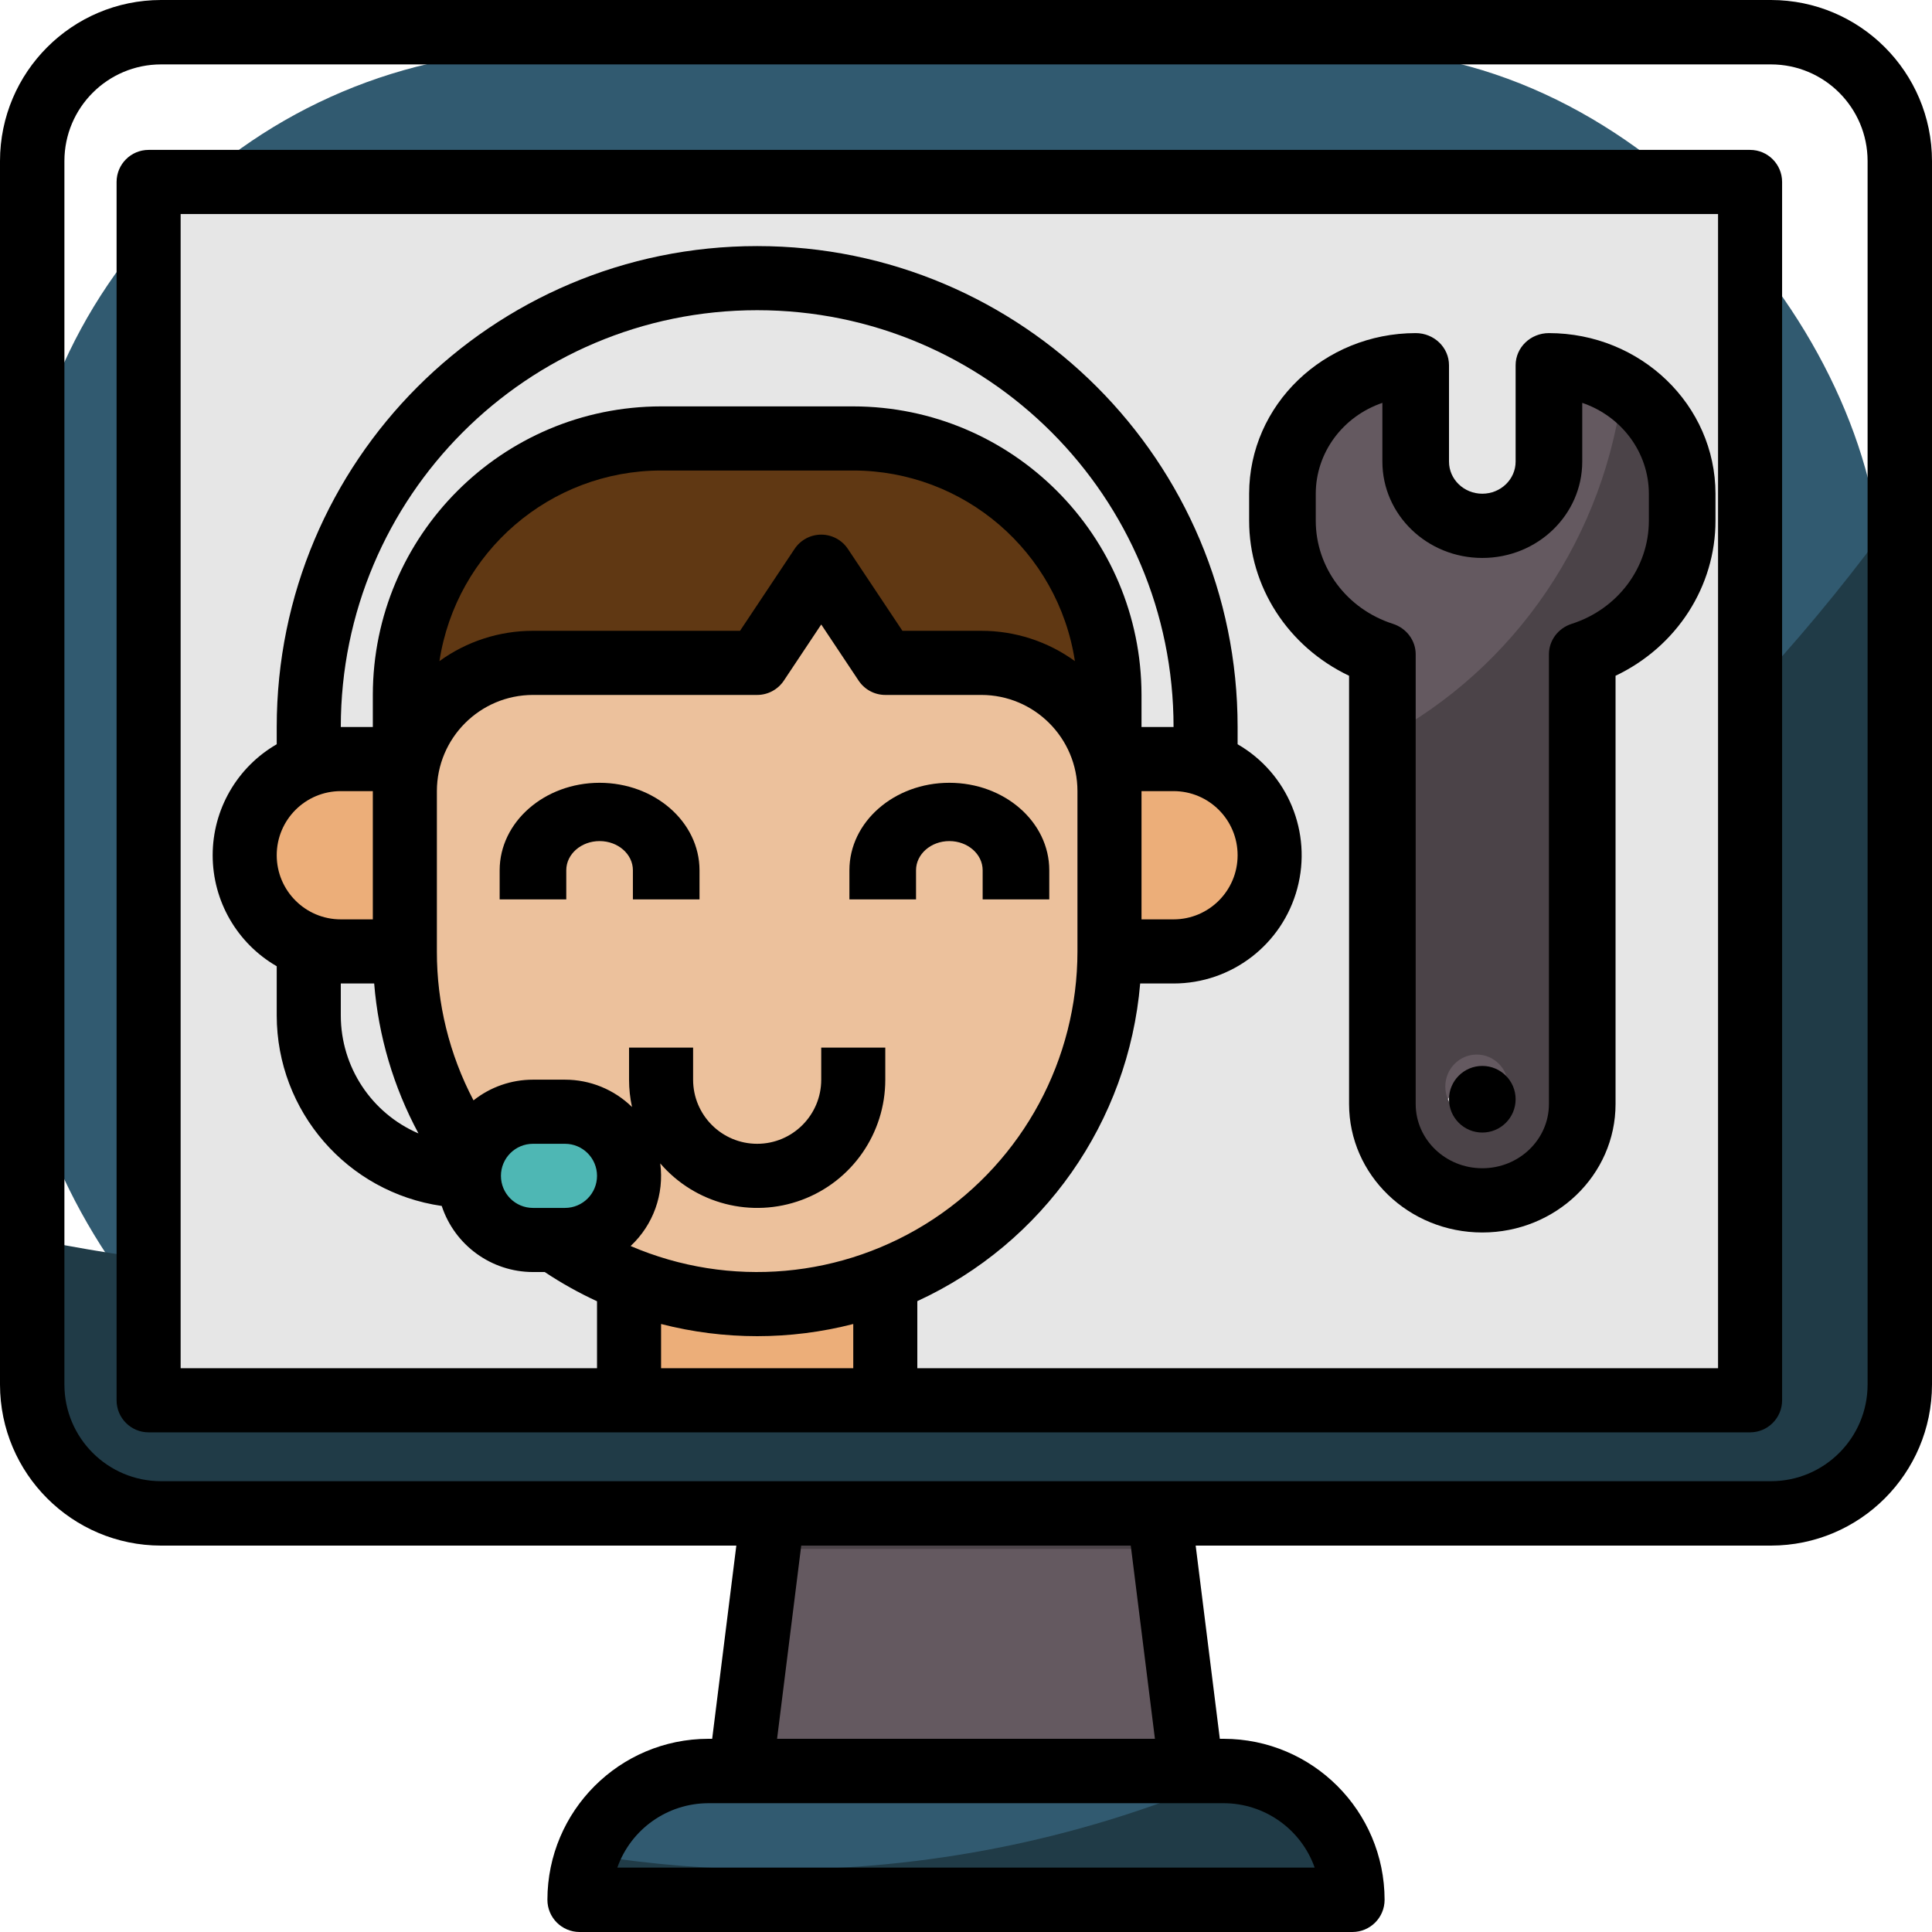 <?xml version="1.0" encoding="UTF-8"?>
<svg width="116px" height="116px" viewBox="0 0 116 116" version="1.1" xmlns="http://www.w3.org/2000/svg" xmlns:xlink="http://www.w3.org/1999/xlink">
    <!-- Generator: Sketch 58 (84663) - https://sketch.com -->
    <title>031-technical Support</title>
    <desc>Created with Sketch.</desc>
    <g id="Page-1" stroke="none" stroke-width="1" fill="none" fill-rule="evenodd">
        <g id="Service" transform="translate(-96, -692)" fill-rule="nonzero">
            <g id="Group-6" transform="translate(49, 692)">
                <g id="031-technical-Support" transform="translate(47, 0)">
                    <polygon id="Path" fill="#645960" points="69 90.833 69 87 45 87 45 90.833 43 106.167 43 110 71 110 71 106.167"></polygon>
                    <polygon id="Path" fill="#4B4348" points="69 93 68.765 91 68.765 89 46.235 89 46.235 91 46 93"></polygon>
                    <rect id="Rectangle" fill="#315A70" x="1" y="3" width="112" height="88" rx="32"></rect>
                    <path d="M73.333,107 L42.667,107 C38.432,107 35,110.134 35,114 L81,114 C81,110.134 77.568,107 73.333,107 Z" id="Path" fill="#315A70"></path>
                    <path d="M73.333,107 L72.878,107 C64.604,110.47 55.605,112.261 46.5,112.25 C42.831,112.251 39.169,111.961 35.555,111.386 C35.188,112.217 34.999,113.104 35,114 L81,114 C81,110.134 77.568,107 73.333,107 L73.333,107 Z" id="Path" fill="#203B47"></path>
                    <path d="M24.172,76.616 C16.384,76.62 8.616,75.808 1,74.195 L1,82.352 C1,86.576 4.458,90 8.724,90 L105.276,90 C109.542,90 113,86.576 113,82.352 L113,32 C92.972,59.051 60.645,76.616 24.172,76.616 L24.172,76.616 Z" id="Path" fill="#203B47"></path>
                    <polygon id="Path" fill="#E6E6E6" points="9 10 106 10 106 84 9 84"></polygon>
                    <polygon id="Path" fill="#ECAE79" points="38 74 54 74 54 84 38 84"></polygon>
                    <path d="M54,74 L38,74 L38,78.5 C40.55,79.494 43.263,80.003 46,80 C48.737,80.003 51.45,79.494 54,78.5 L54,74 Z" id="Path" fill="#EC9B56"></path>
                    <g id="Group" transform="translate(15, 45)" fill="#ECAE79">
                        <path d="M5.812,-2.84217094e-14 C2.602,-2.84217094e-14 0,2.686 0,6 C0,9.314 2.602,12 5.812,12 L13.562,12 L13.562,-2.84217094e-14 L5.812,-2.84217094e-14 Z" id="Path"></path>
                        <path d="M5.812,-2.84217094e-14 C2.602,-2.84217094e-14 0,2.686 0,6 C0,9.314 2.602,12 5.812,12 L13.562,12 L13.562,-2.84217094e-14 L5.812,-2.84217094e-14 Z" id="Path"></path>
                        <path d="M56.188,-2.84217094e-14 L50.375,-2.84217094e-14 L50.375,12 L56.188,12 C59.398,12 62,9.314 62,6 C62,2.686 59.398,-2.84217094e-14 56.188,-2.84217094e-14 L56.188,-2.84217094e-14 Z" id="Path"></path>
                    </g>
                    <path d="M92.333,22 L92.333,27.885 C92.333,30.051 90.617,31.808 88.5,31.808 C86.383,31.808 84.667,30.051 84.667,27.885 L84.667,22 C80.432,22 77,25.513 77,29.846 L77,31.489 C77,35.193 79.316,38.482 82.75,39.654 L82.75,67.115 C82.75,70.365 85.324,73 88.5,73 C91.676,73 94.25,70.365 94.25,67.115 L94.25,39.654 C97.684,38.482 100,35.193 100,31.489 L100,29.846 C100,25.513 96.568,22 92.333,22 L92.333,22 Z M88.5,69.077 C87.441,69.077 86.583,68.199 86.583,67.115 C86.583,66.032 87.441,65.154 88.5,65.154 C89.559,65.154 90.417,66.032 90.417,67.115 C90.417,68.199 89.559,69.077 88.5,69.077 Z" id="Shape" fill="#645960"></path>
                    <path d="M25,48 L25,40.333 C25,31.865 31.838,25 40.273,25 L51.727,25 C60.162,25 67,31.865 67,40.333 L67,48 L25,48 Z" id="Path" fill="#603813"></path>
                    <path d="M32.636,38.87 L46,38.87 L49.818,33 L53.636,38.87 L59.364,38.87 C63.581,38.87 67,42.373 67,46.696 L67,56.478 C67,68.364 57.598,78 46,78 C34.402,78 25,68.364 25,56.478 L25,46.696 C25,42.373 28.419,38.87 32.636,38.87 Z" id="Path" fill="#ECC19C"></path>
                    <rect id="Rectangle" fill="#4EB7B4" x="29" y="67" width="10" height="7" rx="3.5"></rect>
                    <path d="M97.463,23 C96.434,32.124 91.014,40.132 83,44.367 L83,65.238 C83,68.42 85.537,71 88.667,71 C91.796,71 94.333,68.42 94.333,65.238 L94.333,38.346 C97.718,37.199 100,33.978 100,30.351 L100,28.742 C100.002,26.547 99.078,24.456 97.463,23 L97.463,23 Z M88.667,67.158 C87.623,67.158 86.778,66.298 86.778,65.238 C86.778,64.177 87.623,63.317 88.667,63.317 C89.71,63.317 90.556,64.177 90.556,65.238 C90.556,66.298 89.71,67.158 88.667,67.158 Z" id="Shape" fill="#4B4348"></path>
                    <path d="M106.333,0 L9.667,0 C4.33,0.006 0.006,4.33 0,9.667 L0,83.133 C0.006,88.47 4.33,92.794 9.667,92.8 L44.21,92.8 L42.76,104.4 L42.533,104.4 C37.197,104.406 32.873,108.73 32.867,114.067 C32.867,115.134 33.732,116 34.8,116 L81.2,116 C82.268,116 83.133,115.134 83.133,114.067 C83.127,108.73 78.803,104.406 73.467,104.4 L73.24,104.4 L71.79,92.8 L106.333,92.8 C111.67,92.794 115.994,88.47 116,83.133 L116,9.667 C115.994,4.33 111.67,0.006 106.333,0 Z M78.935,112.133 L37.065,112.133 C37.887,109.818 40.076,108.27 42.533,108.267 L73.467,108.267 C75.924,108.27 78.113,109.818 78.935,112.133 L78.935,112.133 Z M69.343,104.4 L46.657,104.4 L48.107,92.8 L67.893,92.8 L69.343,104.4 Z M112.133,83.133 C112.13,86.335 109.535,88.93 106.333,88.933 L9.667,88.933 C6.465,88.93 3.87,86.335 3.867,83.133 L3.867,9.667 C3.87,6.465 6.465,3.87 9.667,3.867 L106.333,3.867 C109.535,3.87 112.13,6.465 112.133,9.667 L112.133,83.133 Z" id="Shape" fill="#000000"></path>
                    <path d="M105.077,9 L8.923,9 C7.861,9 7,9.862 7,10.925 L7,84.075 C7,85.138 7.861,86 8.923,86 L105.077,86 C106.139,86 107,85.138 107,84.075 L107,10.925 C107,9.862 106.139,9 105.077,9 Z M39.692,82.15 L39.692,79.495 C43.477,80.469 47.446,80.469 51.231,79.495 L51.231,82.15 L39.692,82.15 Z M33.923,72.525 L32,72.525 C30.938,72.525 30.077,71.663 30.077,70.6 C30.077,69.537 30.938,68.675 32,68.675 L33.923,68.675 C34.985,68.675 35.846,69.537 35.846,70.6 C35.846,71.663 34.985,72.525 33.923,72.525 Z M39.642,69.852 C41.74,72.29 45.132,73.164 48.145,72.043 C51.158,70.922 53.156,68.043 53.154,64.825 L53.154,62.9 L49.308,62.9 L49.308,64.825 C49.308,66.951 47.586,68.675 45.462,68.675 C43.337,68.675 41.615,66.951 41.615,64.825 L41.615,62.9 L37.769,62.9 L37.769,64.825 C37.769,65.377 37.829,65.928 37.947,66.467 C36.872,65.414 35.427,64.824 33.923,64.825 L32,64.825 C30.704,64.824 29.446,65.262 28.43,66.068 C26.98,63.311 26.225,60.241 26.231,57.125 L26.231,47.5 C26.234,44.312 28.815,41.729 32,41.725 L45.462,41.725 C46.104,41.725 46.705,41.403 47.062,40.868 L49.308,37.495 L51.554,40.868 C51.911,41.403 52.511,41.725 53.154,41.725 L58.923,41.725 C62.108,41.729 64.689,44.312 64.692,47.5 L64.692,57.125 C64.69,63.599 61.437,69.639 56.036,73.2 C50.634,76.761 43.807,77.367 37.863,74.813 C39.224,73.545 39.887,71.696 39.642,69.852 L39.642,69.852 Z M68.538,47.5 L70.462,47.5 C72.586,47.5 74.308,49.224 74.308,51.35 C74.308,53.476 72.586,55.2 70.462,55.2 L68.538,55.2 L68.538,47.5 Z M68.538,43.65 L68.538,41.725 C68.528,32.161 60.785,24.411 51.231,24.4 L39.692,24.4 C30.138,24.411 22.395,32.161 22.385,41.725 L22.385,43.65 L20.462,43.65 C20.462,29.829 31.654,18.625 45.462,18.625 C59.269,18.625 70.462,29.829 70.462,43.65 L68.538,43.65 Z M64.539,39.695 C62.906,38.51 60.94,37.873 58.923,37.875 L54.183,37.875 L50.908,32.957 C50.551,32.422 49.951,32.1 49.308,32.1 C48.665,32.1 48.064,32.422 47.708,32.957 L44.432,37.875 L32,37.875 C29.983,37.873 28.017,38.51 26.384,39.695 C27.394,33.117 33.044,28.258 39.692,28.25 L51.231,28.25 C57.879,28.258 63.529,33.117 64.539,39.695 L64.539,39.695 Z M20.462,47.5 L22.385,47.5 L22.385,55.2 L20.462,55.2 C18.337,55.2 16.615,53.476 16.615,51.35 C16.615,49.224 18.337,47.5 20.462,47.5 Z M20.462,59.05 L22.466,59.05 C22.721,62.202 23.627,65.268 25.125,68.052 C22.298,66.837 20.465,64.055 20.462,60.975 L20.462,59.05 Z M103.154,82.15 L55.077,82.15 L55.077,78.122 C62.642,74.64 67.753,67.355 68.458,59.05 L70.462,59.05 C73.943,59.051 76.99,56.711 77.891,53.345 C78.793,49.98 77.323,46.428 74.308,44.686 L74.308,43.65 C74.308,27.703 61.393,14.775 45.462,14.775 C29.53,14.775 16.615,27.703 16.615,43.65 L16.615,44.686 C14.236,46.059 12.769,48.6 12.769,51.35 C12.769,54.1 14.236,56.641 16.615,58.014 L16.615,60.975 C16.623,66.72 20.842,71.588 26.522,72.407 C27.303,74.773 29.511,76.372 32,76.375 L32.707,76.375 C33.706,77.04 34.756,77.627 35.846,78.129 L35.846,82.15 L10.846,82.15 L10.846,12.85 L103.154,12.85 L103.154,82.15 Z" id="Shape" fill="#000000"></path>
                    <path d="M36,47 C32.688,47.003 30.004,49.352 30,52.25 L30,54 L34,54 L34,52.25 C34,51.284 34.895,50.5 36,50.5 C37.105,50.5 38,51.284 38,52.25 L38,54 L42,54 L42,52.25 C41.996,49.352 39.312,47.003 36,47 Z" id="Path" fill="#000000"></path>
                    <path d="M55,52.25 C55,51.284 55.895,50.5 57,50.5 C58.105,50.5 59,51.284 59,52.25 L59,54 L63,54 L63,52.25 C63,49.351 60.314,47 57,47 C53.686,47 51,49.351 51,52.25 L51,54 L55,54 L55,52.25 Z" id="Path" fill="#000000"></path>
                    <path d="M81,40.574 L81,66.286 C81,70.546 84.582,74 89,74 C93.418,74 97,70.546 97,66.286 L97,40.574 C100.677,38.825 103.004,35.212 103,31.258 L103,29.643 C102.994,24.32 98.52,20.006 93,20 C91.895,20 91,20.863 91,21.929 L91,27.714 C91,28.779 90.105,29.643 89,29.643 C87.895,29.643 87,28.779 87,27.714 L87,21.929 C87,20.863 86.105,20 85,20 C79.48,20.006 75.006,24.32 75,29.643 L75,31.258 C74.996,35.212 77.323,38.825 81,40.574 L81,40.574 Z M79,29.643 C79.003,27.192 80.605,25.008 83,24.188 L83,27.714 C83,30.91 85.686,33.5 89,33.5 C92.314,33.5 95,30.91 95,27.714 L95,24.188 C97.395,25.008 98.997,27.192 99,29.643 L99,31.258 C99.003,34.071 97.136,36.569 94.367,37.456 C93.551,37.718 93,38.455 93,39.286 L93,66.286 C93,68.416 91.209,70.143 89,70.143 C86.791,70.143 85,68.416 85,66.286 L85,39.286 C85,38.456 84.449,37.719 83.633,37.456 C80.864,36.569 78.997,34.071 79,31.258 L79,29.643 Z" id="Shape" fill="#000000"></path>
                    <circle id="Oval" fill="#000000" cx="89" cy="66" r="2"></circle>
                </g>
            </g>
        </g>
    </g>
</svg>